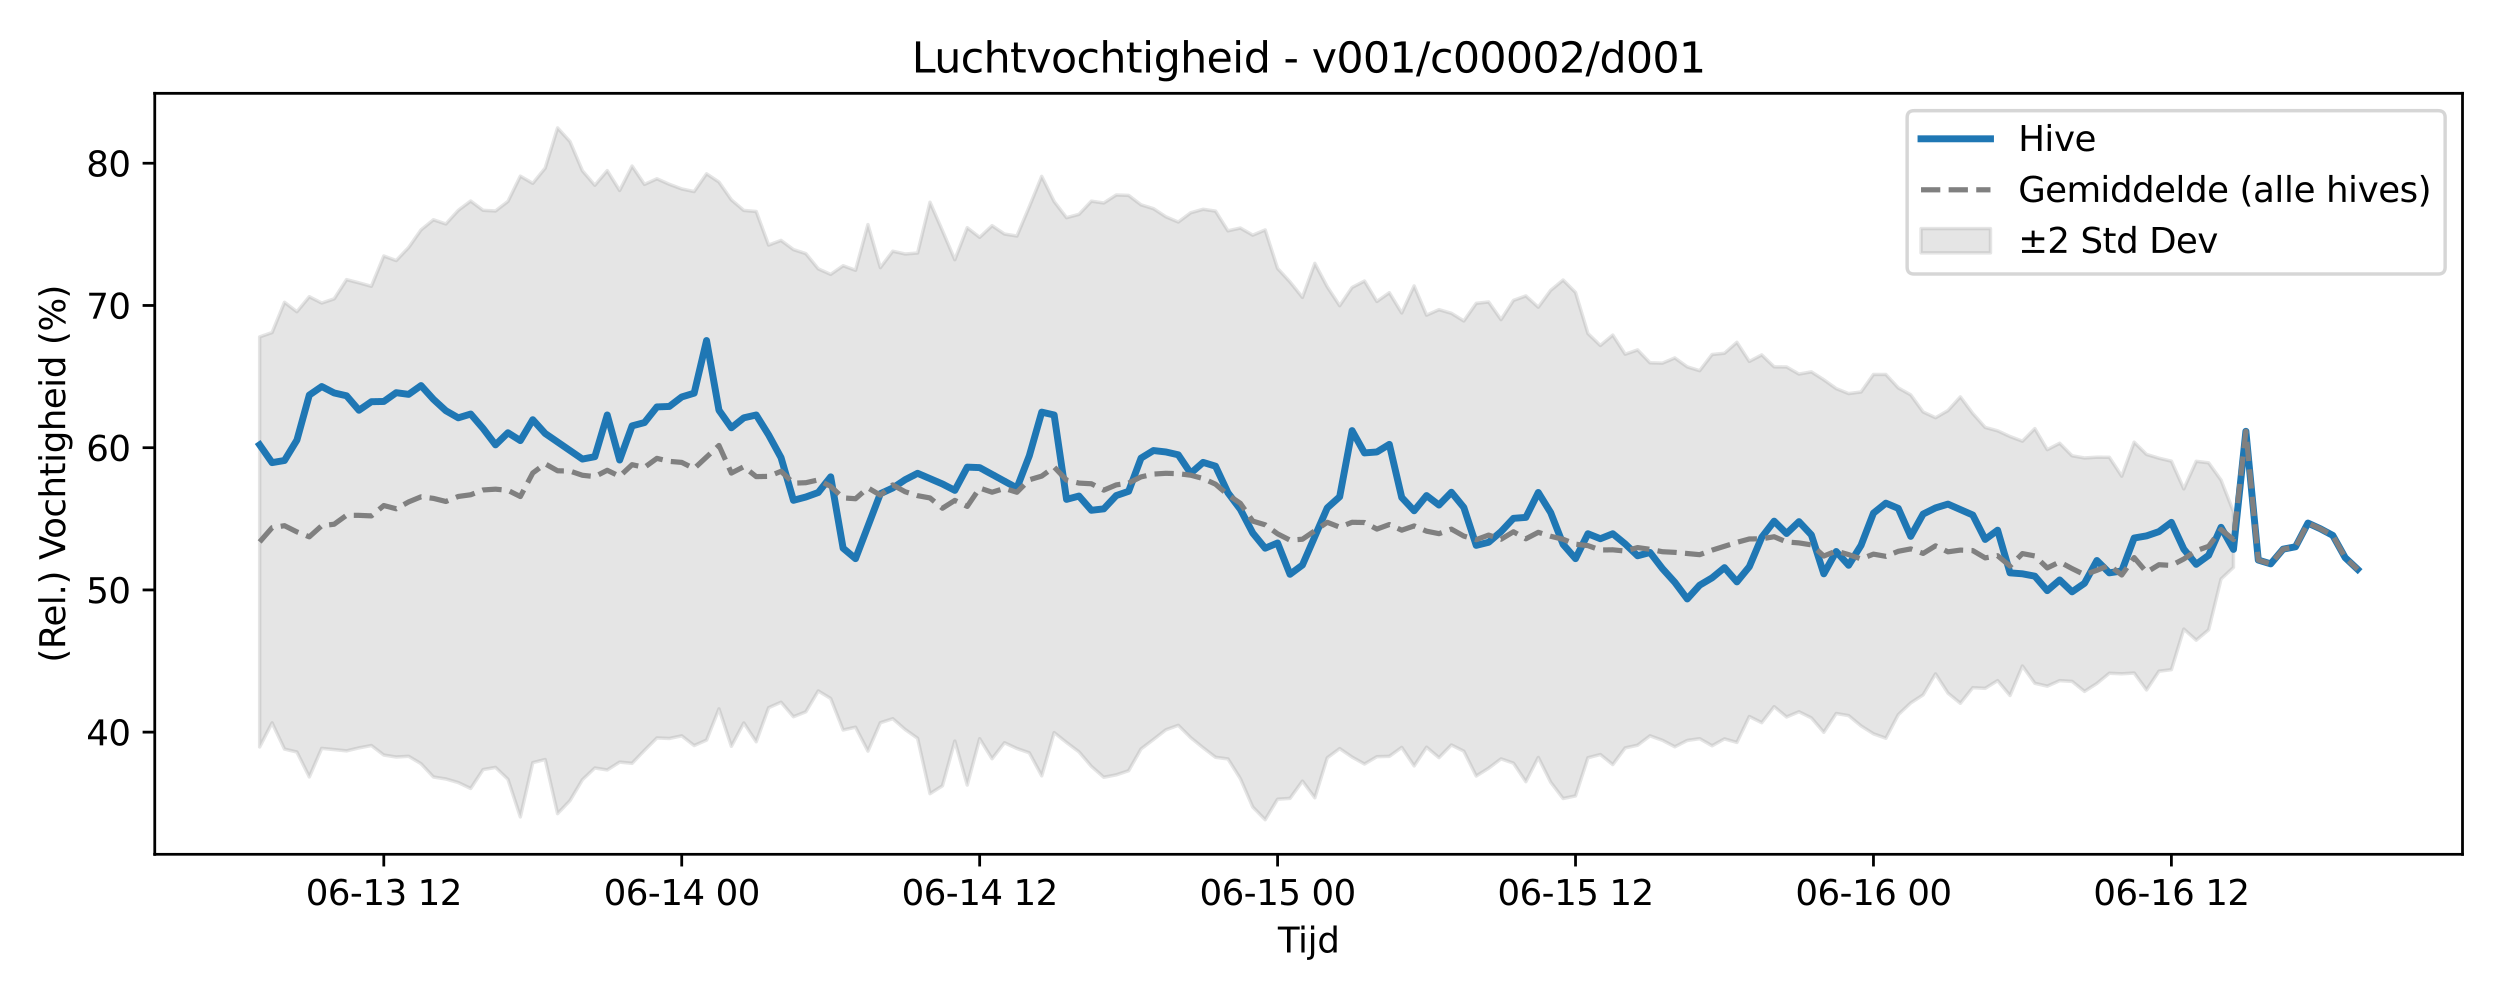 <?xml version="1.0" encoding="utf-8" standalone="no"?>
<!DOCTYPE svg PUBLIC "-//W3C//DTD SVG 1.1//EN"
  "http://www.w3.org/Graphics/SVG/1.1/DTD/svg11.dtd">
<svg xmlns:xlink="http://www.w3.org/1999/xlink" width="720pt" height="288pt" viewBox="0 0 720 288" xmlns="http://www.w3.org/2000/svg" version="1.1">
 <defs>
  <style type="text/css">*{stroke-linejoin: round; stroke-linecap: butt}</style>
 </defs>
 <g id="figure_1">
  <g id="patch_1">
   <path d="M 0 288 
L 720 288 
L 720 0 
L 0 0 
z
" style="fill: #ffffff"/>
  </g>
  <g id="axes_1">
   <g id="patch_2">
    <path d="M 44.57 246.04 
L 709.2 246.04 
L 709.2 26.88 
L 44.57 26.88 
z
" style="fill: #ffffff"/>
   </g>
   <g id="FillBetweenPolyCollection_1">
    <defs>
     <path id="md2fef550e0" d="M 74.78 -190.976 
L 74.78 -72.878 
L 78.356 -79.815 
L 81.931 -72.264 
L 85.506 -71.418 
L 89.081 -64.246 
L 92.656 -72.47 
L 96.232 -72.118 
L 99.807 -71.745 
L 103.382 -72.608 
L 106.957 -73.287 
L 110.532 -70.545 
L 114.108 -69.977 
L 117.683 -70.188 
L 121.258 -68.051 
L 124.833 -64.218 
L 128.408 -63.654 
L 131.984 -62.617 
L 135.559 -60.912 
L 139.134 -66.353 
L 142.709 -66.99 
L 146.284 -63.574 
L 149.86 -52.727 
L 153.435 -68.363 
L 157.01 -69.262 
L 160.585 -53.671 
L 164.16 -57.438 
L 167.736 -63.428 
L 171.311 -66.822 
L 174.886 -66.252 
L 178.461 -68.513 
L 182.037 -68.161 
L 185.612 -71.894 
L 189.187 -75.472 
L 192.762 -75.321 
L 196.337 -76.075 
L 199.913 -73.283 
L 203.488 -74.857 
L 207.063 -83.848 
L 210.638 -73.067 
L 214.213 -79.786 
L 217.789 -74.37 
L 221.364 -84.186 
L 224.939 -85.757 
L 228.514 -81.575 
L 232.089 -83.01 
L 235.665 -89.006 
L 239.24 -86.822 
L 242.815 -77.761 
L 246.39 -78.564 
L 249.965 -71.678 
L 253.541 -79.855 
L 257.116 -81.014 
L 260.691 -77.901 
L 264.266 -75.366 
L 267.841 -59.423 
L 271.417 -61.687 
L 274.992 -74.567 
L 278.567 -61.903 
L 282.142 -75.251 
L 285.717 -69.481 
L 289.293 -74.083 
L 292.868 -72.431 
L 296.443 -71.18 
L 300.018 -64.557 
L 303.593 -77.006 
L 307.169 -74.157 
L 310.744 -71.466 
L 314.319 -67.283 
L 317.894 -64.143 
L 321.469 -64.839 
L 325.045 -66.032 
L 328.62 -72.303 
L 332.195 -75.014 
L 335.77 -77.809 
L 339.345 -79.106 
L 342.921 -75.562 
L 346.496 -72.648 
L 350.071 -69.898 
L 353.646 -69.429 
L 357.221 -63.764 
L 360.797 -55.567 
L 364.372 -51.922 
L 367.947 -57.826 
L 371.522 -58.065 
L 375.097 -63.041 
L 378.673 -58.238 
L 382.248 -69.75 
L 385.823 -72.4 
L 389.398 -69.957 
L 392.973 -67.96 
L 396.549 -70.074 
L 400.124 -70.167 
L 403.699 -72.742 
L 407.274 -67.417 
L 410.849 -72.801 
L 414.425 -69.789 
L 418 -73.449 
L 421.575 -71.66 
L 425.15 -64.507 
L 428.725 -66.752 
L 432.301 -69.447 
L 435.876 -68.211 
L 439.451 -62.872 
L 443.026 -69.858 
L 446.601 -62.723 
L 450.177 -58.024 
L 453.752 -58.778 
L 457.327 -69.769 
L 460.902 -70.693 
L 464.477 -67.795 
L 468.053 -72.605 
L 471.628 -73.366 
L 475.203 -76.079 
L 478.778 -74.793 
L 482.353 -72.923 
L 485.929 -74.75 
L 489.504 -75.258 
L 493.079 -73.215 
L 496.654 -75.197 
L 500.229 -74.18 
L 503.805 -81.647 
L 507.38 -79.863 
L 510.955 -84.478 
L 514.53 -81.514 
L 518.105 -83.012 
L 521.681 -81.239 
L 525.256 -77.098 
L 528.831 -82.513 
L 532.406 -81.899 
L 535.981 -78.932 
L 539.557 -76.665 
L 543.132 -75.389 
L 546.707 -82.176 
L 550.282 -85.546 
L 553.857 -87.871 
L 557.433 -93.913 
L 561.008 -88.384 
L 564.583 -85.448 
L 568.158 -89.944 
L 571.733 -89.758 
L 575.309 -91.976 
L 578.884 -87.689 
L 582.459 -96.195 
L 586.034 -91.209 
L 589.61 -90.38 
L 593.185 -91.97 
L 596.76 -91.757 
L 600.335 -88.877 
L 603.91 -91.164 
L 607.486 -94.1 
L 611.061 -93.944 
L 614.636 -94.165 
L 618.211 -89.293 
L 621.786 -94.69 
L 625.362 -95.136 
L 628.937 -106.821 
L 632.512 -103.631 
L 636.087 -106.619 
L 639.662 -121.245 
L 643.238 -124.596 
L 643.238 -140.623 
L 643.238 -140.623 
L 639.662 -149.731 
L 636.087 -154.709 
L 632.512 -155.148 
L 628.937 -147.201 
L 625.362 -155.187 
L 621.786 -156.042 
L 618.211 -157.124 
L 614.636 -160.654 
L 611.061 -150.863 
L 607.486 -156.304 
L 603.91 -156.327 
L 600.335 -156.111 
L 596.76 -156.735 
L 593.185 -160.346 
L 589.61 -158.5 
L 586.034 -164.566 
L 582.459 -160.945 
L 578.884 -162.283 
L 575.309 -163.936 
L 571.733 -164.902 
L 568.158 -168.926 
L 564.583 -173.695 
L 561.008 -169.758 
L 557.433 -167.688 
L 553.857 -169.36 
L 550.282 -174.28 
L 546.707 -176.284 
L 543.132 -180.159 
L 539.557 -180.157 
L 535.981 -175.113 
L 532.406 -174.65 
L 528.831 -176.083 
L 525.256 -178.632 
L 521.681 -180.908 
L 518.105 -180.272 
L 514.53 -182.317 
L 510.955 -182.357 
L 507.38 -185.789 
L 503.805 -183.914 
L 500.229 -189.423 
L 496.654 -186.267 
L 493.079 -185.905 
L 489.504 -181.245 
L 485.929 -182.345 
L 482.353 -184.922 
L 478.778 -183.417 
L 475.203 -183.519 
L 471.628 -187.233 
L 468.053 -185.992 
L 464.477 -191.507 
L 460.902 -188.496 
L 457.327 -191.946 
L 453.752 -203.778 
L 450.177 -207.354 
L 446.601 -204.385 
L 443.026 -199.525 
L 439.451 -202.779 
L 435.876 -201.491 
L 432.301 -195.954 
L 428.725 -201.038 
L 425.15 -200.643 
L 421.575 -195.562 
L 418 -197.778 
L 414.425 -198.821 
L 410.849 -197.242 
L 407.274 -205.653 
L 403.699 -197.87 
L 400.124 -203.699 
L 396.549 -201.175 
L 392.973 -207.067 
L 389.398 -205.207 
L 385.823 -199.964 
L 382.248 -205.413 
L 378.673 -212.156 
L 375.097 -202.36 
L 371.522 -206.812 
L 367.947 -210.693 
L 364.372 -221.785 
L 360.797 -220.28 
L 357.221 -222.322 
L 353.646 -221.528 
L 350.071 -227.203 
L 346.496 -227.73 
L 342.921 -226.727 
L 339.345 -224.049 
L 335.77 -225.573 
L 332.195 -227.913 
L 328.62 -229.008 
L 325.045 -231.729 
L 321.469 -231.853 
L 317.894 -229.544 
L 314.319 -230.068 
L 310.744 -226.272 
L 307.169 -225.311 
L 303.593 -229.971 
L 300.018 -237.213 
L 296.443 -228.47 
L 292.868 -220.027 
L 289.293 -220.606 
L 285.717 -223.005 
L 282.142 -219.643 
L 278.567 -222.417 
L 274.992 -213.204 
L 271.417 -221.569 
L 267.841 -229.759 
L 264.266 -215.135 
L 260.691 -214.854 
L 257.116 -215.655 
L 253.541 -210.92 
L 249.965 -223.32 
L 246.39 -210.163 
L 242.815 -211.467 
L 239.24 -208.981 
L 235.665 -210.575 
L 232.089 -214.956 
L 228.514 -216.118 
L 224.939 -218.763 
L 221.364 -217.421 
L 217.789 -227.101 
L 214.213 -227.396 
L 210.638 -230.451 
L 207.063 -235.564 
L 203.488 -237.946 
L 199.913 -232.83 
L 196.337 -233.588 
L 192.762 -234.934 
L 189.187 -236.512 
L 185.612 -234.901 
L 182.037 -240.182 
L 178.461 -233.139 
L 174.886 -238.86 
L 171.311 -234.648 
L 167.736 -238.816 
L 164.16 -247.227 
L 160.585 -251.158 
L 157.01 -239.581 
L 153.435 -235.201 
L 149.86 -237.274 
L 146.284 -229.997 
L 142.709 -227.244 
L 139.134 -227.432 
L 135.559 -230.103 
L 131.984 -227.423 
L 128.408 -223.499 
L 124.833 -224.711 
L 121.258 -221.794 
L 117.683 -216.712 
L 114.108 -212.963 
L 110.532 -214.268 
L 106.957 -205.556 
L 103.382 -206.547 
L 99.807 -207.469 
L 96.232 -201.927 
L 92.656 -200.737 
L 89.081 -202.543 
L 85.506 -198.219 
L 81.931 -200.942 
L 78.356 -192.221 
L 74.78 -190.976 
z
" style="stroke: #808080; stroke-opacity: 0.2"/>
    </defs>
    <g clip-path="url(#p723ab8f3b8)">
     <use xlink:href="#md2fef550e0" x="0" y="288" style="fill: #808080; fill-opacity: 0.2; stroke: #808080; stroke-opacity: 0.2"/>
    </g>
   </g>
   <g id="matplotlib.axis_1">
    <g id="xtick_1">
     <g id="line2d_1">
      <defs>
       <path id="m1be7af4919" d="M 0 0 
L 0 3.5 
" style="stroke: #000000; stroke-width: 0.8"/>
      </defs>
      <g>
       <use xlink:href="#m1be7af4919" x="110.532" y="246.04" style="stroke: #000000; stroke-width: 0.8"/>
      </g>
     </g>
     <g id="text_1">
      <!-- 06-13 12 -->
      <g transform="translate(88.052 260.638) scale(0.1 -0.1)">
       <defs>
        <path id="DejaVuSans-30" d="M 2034 4250 
Q 1547 4250 1301 3770 
Q 1056 3291 1056 2328 
Q 1056 1369 1301 889 
Q 1547 409 2034 409 
Q 2525 409 2770 889 
Q 3016 1369 3016 2328 
Q 3016 3291 2770 3770 
Q 2525 4250 2034 4250 
z
M 2034 4750 
Q 2819 4750 3233 4129 
Q 3647 3509 3647 2328 
Q 3647 1150 3233 529 
Q 2819 -91 2034 -91 
Q 1250 -91 836 529 
Q 422 1150 422 2328 
Q 422 3509 836 4129 
Q 1250 4750 2034 4750 
z
" transform="scale(0.016)"/>
        <path id="DejaVuSans-36" d="M 2113 2584 
Q 1688 2584 1439 2293 
Q 1191 2003 1191 1497 
Q 1191 994 1439 701 
Q 1688 409 2113 409 
Q 2538 409 2786 701 
Q 3034 994 3034 1497 
Q 3034 2003 2786 2293 
Q 2538 2584 2113 2584 
z
M 3366 4563 
L 3366 3988 
Q 3128 4100 2886 4159 
Q 2644 4219 2406 4219 
Q 1781 4219 1451 3797 
Q 1122 3375 1075 2522 
Q 1259 2794 1537 2939 
Q 1816 3084 2150 3084 
Q 2853 3084 3261 2657 
Q 3669 2231 3669 1497 
Q 3669 778 3244 343 
Q 2819 -91 2113 -91 
Q 1303 -91 875 529 
Q 447 1150 447 2328 
Q 447 3434 972 4092 
Q 1497 4750 2381 4750 
Q 2619 4750 2861 4703 
Q 3103 4656 3366 4563 
z
" transform="scale(0.016)"/>
        <path id="DejaVuSans-2d" d="M 313 2009 
L 1997 2009 
L 1997 1497 
L 313 1497 
L 313 2009 
z
" transform="scale(0.016)"/>
        <path id="DejaVuSans-31" d="M 794 531 
L 1825 531 
L 1825 4091 
L 703 3866 
L 703 4441 
L 1819 4666 
L 2450 4666 
L 2450 531 
L 3481 531 
L 3481 0 
L 794 0 
L 794 531 
z
" transform="scale(0.016)"/>
        <path id="DejaVuSans-33" d="M 2597 2516 
Q 3050 2419 3304 2112 
Q 3559 1806 3559 1356 
Q 3559 666 3084 287 
Q 2609 -91 1734 -91 
Q 1441 -91 1130 -33 
Q 819 25 488 141 
L 488 750 
Q 750 597 1062 519 
Q 1375 441 1716 441 
Q 2309 441 2620 675 
Q 2931 909 2931 1356 
Q 2931 1769 2642 2001 
Q 2353 2234 1838 2234 
L 1294 2234 
L 1294 2753 
L 1863 2753 
Q 2328 2753 2575 2939 
Q 2822 3125 2822 3475 
Q 2822 3834 2567 4026 
Q 2313 4219 1838 4219 
Q 1578 4219 1281 4162 
Q 984 4106 628 3988 
L 628 4550 
Q 988 4650 1302 4700 
Q 1616 4750 1894 4750 
Q 2613 4750 3031 4423 
Q 3450 4097 3450 3541 
Q 3450 3153 3228 2886 
Q 3006 2619 2597 2516 
z
" transform="scale(0.016)"/>
        <path id="DejaVuSans-20" transform="scale(0.016)"/>
        <path id="DejaVuSans-32" d="M 1228 531 
L 3431 531 
L 3431 0 
L 469 0 
L 469 531 
Q 828 903 1448 1529 
Q 2069 2156 2228 2338 
Q 2531 2678 2651 2914 
Q 2772 3150 2772 3378 
Q 2772 3750 2511 3984 
Q 2250 4219 1831 4219 
Q 1534 4219 1204 4116 
Q 875 4013 500 3803 
L 500 4441 
Q 881 4594 1212 4672 
Q 1544 4750 1819 4750 
Q 2544 4750 2975 4387 
Q 3406 4025 3406 3419 
Q 3406 3131 3298 2873 
Q 3191 2616 2906 2266 
Q 2828 2175 2409 1742 
Q 1991 1309 1228 531 
z
" transform="scale(0.016)"/>
       </defs>
       <use xlink:href="#DejaVuSans-30"/>
       <use xlink:href="#DejaVuSans-36" transform="translate(63.623 0)"/>
       <use xlink:href="#DejaVuSans-2d" transform="translate(127.246 0)"/>
       <use xlink:href="#DejaVuSans-31" transform="translate(163.33 0)"/>
       <use xlink:href="#DejaVuSans-33" transform="translate(226.953 0)"/>
       <use xlink:href="#DejaVuSans-20" transform="translate(290.576 0)"/>
       <use xlink:href="#DejaVuSans-31" transform="translate(322.363 0)"/>
       <use xlink:href="#DejaVuSans-32" transform="translate(385.986 0)"/>
      </g>
     </g>
    </g>
    <g id="xtick_2">
     <g id="line2d_2">
      <g>
       <use xlink:href="#m1be7af4919" x="196.337" y="246.04" style="stroke: #000000; stroke-width: 0.8"/>
      </g>
     </g>
     <g id="text_2">
      <!-- 06-14 00 -->
      <g transform="translate(173.857 260.638) scale(0.1 -0.1)">
       <defs>
        <path id="DejaVuSans-34" d="M 2419 4116 
L 825 1625 
L 2419 1625 
L 2419 4116 
z
M 2253 4666 
L 3047 4666 
L 3047 1625 
L 3713 1625 
L 3713 1100 
L 3047 1100 
L 3047 0 
L 2419 0 
L 2419 1100 
L 313 1100 
L 313 1709 
L 2253 4666 
z
" transform="scale(0.016)"/>
       </defs>
       <use xlink:href="#DejaVuSans-30"/>
       <use xlink:href="#DejaVuSans-36" transform="translate(63.623 0)"/>
       <use xlink:href="#DejaVuSans-2d" transform="translate(127.246 0)"/>
       <use xlink:href="#DejaVuSans-31" transform="translate(163.33 0)"/>
       <use xlink:href="#DejaVuSans-34" transform="translate(226.953 0)"/>
       <use xlink:href="#DejaVuSans-20" transform="translate(290.576 0)"/>
       <use xlink:href="#DejaVuSans-30" transform="translate(322.363 0)"/>
       <use xlink:href="#DejaVuSans-30" transform="translate(385.986 0)"/>
      </g>
     </g>
    </g>
    <g id="xtick_3">
     <g id="line2d_3">
      <g>
       <use xlink:href="#m1be7af4919" x="282.142" y="246.04" style="stroke: #000000; stroke-width: 0.8"/>
      </g>
     </g>
     <g id="text_3">
      <!-- 06-14 12 -->
      <g transform="translate(259.662 260.638) scale(0.1 -0.1)">
       <use xlink:href="#DejaVuSans-30"/>
       <use xlink:href="#DejaVuSans-36" transform="translate(63.623 0)"/>
       <use xlink:href="#DejaVuSans-2d" transform="translate(127.246 0)"/>
       <use xlink:href="#DejaVuSans-31" transform="translate(163.33 0)"/>
       <use xlink:href="#DejaVuSans-34" transform="translate(226.953 0)"/>
       <use xlink:href="#DejaVuSans-20" transform="translate(290.576 0)"/>
       <use xlink:href="#DejaVuSans-31" transform="translate(322.363 0)"/>
       <use xlink:href="#DejaVuSans-32" transform="translate(385.986 0)"/>
      </g>
     </g>
    </g>
    <g id="xtick_4">
     <g id="line2d_4">
      <g>
       <use xlink:href="#m1be7af4919" x="367.947" y="246.04" style="stroke: #000000; stroke-width: 0.8"/>
      </g>
     </g>
     <g id="text_4">
      <!-- 06-15 00 -->
      <g transform="translate(345.467 260.638) scale(0.1 -0.1)">
       <defs>
        <path id="DejaVuSans-35" d="M 691 4666 
L 3169 4666 
L 3169 4134 
L 1269 4134 
L 1269 2991 
Q 1406 3038 1543 3061 
Q 1681 3084 1819 3084 
Q 2600 3084 3056 2656 
Q 3513 2228 3513 1497 
Q 3513 744 3044 326 
Q 2575 -91 1722 -91 
Q 1428 -91 1123 -41 
Q 819 9 494 109 
L 494 744 
Q 775 591 1075 516 
Q 1375 441 1709 441 
Q 2250 441 2565 725 
Q 2881 1009 2881 1497 
Q 2881 1984 2565 2268 
Q 2250 2553 1709 2553 
Q 1456 2553 1204 2497 
Q 953 2441 691 2322 
L 691 4666 
z
" transform="scale(0.016)"/>
       </defs>
       <use xlink:href="#DejaVuSans-30"/>
       <use xlink:href="#DejaVuSans-36" transform="translate(63.623 0)"/>
       <use xlink:href="#DejaVuSans-2d" transform="translate(127.246 0)"/>
       <use xlink:href="#DejaVuSans-31" transform="translate(163.33 0)"/>
       <use xlink:href="#DejaVuSans-35" transform="translate(226.953 0)"/>
       <use xlink:href="#DejaVuSans-20" transform="translate(290.576 0)"/>
       <use xlink:href="#DejaVuSans-30" transform="translate(322.363 0)"/>
       <use xlink:href="#DejaVuSans-30" transform="translate(385.986 0)"/>
      </g>
     </g>
    </g>
    <g id="xtick_5">
     <g id="line2d_5">
      <g>
       <use xlink:href="#m1be7af4919" x="453.752" y="246.04" style="stroke: #000000; stroke-width: 0.8"/>
      </g>
     </g>
     <g id="text_5">
      <!-- 06-15 12 -->
      <g transform="translate(431.271 260.638) scale(0.1 -0.1)">
       <use xlink:href="#DejaVuSans-30"/>
       <use xlink:href="#DejaVuSans-36" transform="translate(63.623 0)"/>
       <use xlink:href="#DejaVuSans-2d" transform="translate(127.246 0)"/>
       <use xlink:href="#DejaVuSans-31" transform="translate(163.33 0)"/>
       <use xlink:href="#DejaVuSans-35" transform="translate(226.953 0)"/>
       <use xlink:href="#DejaVuSans-20" transform="translate(290.576 0)"/>
       <use xlink:href="#DejaVuSans-31" transform="translate(322.363 0)"/>
       <use xlink:href="#DejaVuSans-32" transform="translate(385.986 0)"/>
      </g>
     </g>
    </g>
    <g id="xtick_6">
     <g id="line2d_6">
      <g>
       <use xlink:href="#m1be7af4919" x="539.557" y="246.04" style="stroke: #000000; stroke-width: 0.8"/>
      </g>
     </g>
     <g id="text_6">
      <!-- 06-16 00 -->
      <g transform="translate(517.076 260.638) scale(0.1 -0.1)">
       <use xlink:href="#DejaVuSans-30"/>
       <use xlink:href="#DejaVuSans-36" transform="translate(63.623 0)"/>
       <use xlink:href="#DejaVuSans-2d" transform="translate(127.246 0)"/>
       <use xlink:href="#DejaVuSans-31" transform="translate(163.33 0)"/>
       <use xlink:href="#DejaVuSans-36" transform="translate(226.953 0)"/>
       <use xlink:href="#DejaVuSans-20" transform="translate(290.576 0)"/>
       <use xlink:href="#DejaVuSans-30" transform="translate(322.363 0)"/>
       <use xlink:href="#DejaVuSans-30" transform="translate(385.986 0)"/>
      </g>
     </g>
    </g>
    <g id="xtick_7">
     <g id="line2d_7">
      <g>
       <use xlink:href="#m1be7af4919" x="625.362" y="246.04" style="stroke: #000000; stroke-width: 0.8"/>
      </g>
     </g>
     <g id="text_7">
      <!-- 06-16 12 -->
      <g transform="translate(602.881 260.638) scale(0.1 -0.1)">
       <use xlink:href="#DejaVuSans-30"/>
       <use xlink:href="#DejaVuSans-36" transform="translate(63.623 0)"/>
       <use xlink:href="#DejaVuSans-2d" transform="translate(127.246 0)"/>
       <use xlink:href="#DejaVuSans-31" transform="translate(163.33 0)"/>
       <use xlink:href="#DejaVuSans-36" transform="translate(226.953 0)"/>
       <use xlink:href="#DejaVuSans-20" transform="translate(290.576 0)"/>
       <use xlink:href="#DejaVuSans-31" transform="translate(322.363 0)"/>
       <use xlink:href="#DejaVuSans-32" transform="translate(385.986 0)"/>
      </g>
     </g>
    </g>
    <g id="text_8">
     <!-- Tijd -->
     <g transform="translate(368.035 274.317) scale(0.1 -0.1)">
      <defs>
       <path id="DejaVuSans-54" d="M -19 4666 
L 3928 4666 
L 3928 4134 
L 2272 4134 
L 2272 0 
L 1638 0 
L 1638 4134 
L -19 4134 
L -19 4666 
z
" transform="scale(0.016)"/>
       <path id="DejaVuSans-69" d="M 603 3500 
L 1178 3500 
L 1178 0 
L 603 0 
L 603 3500 
z
M 603 4863 
L 1178 4863 
L 1178 4134 
L 603 4134 
L 603 4863 
z
" transform="scale(0.016)"/>
       <path id="DejaVuSans-6a" d="M 603 3500 
L 1178 3500 
L 1178 -63 
Q 1178 -731 923 -1031 
Q 669 -1331 103 -1331 
L -116 -1331 
L -116 -844 
L 38 -844 
Q 366 -844 484 -692 
Q 603 -541 603 -63 
L 603 3500 
z
M 603 4863 
L 1178 4863 
L 1178 4134 
L 603 4134 
L 603 4863 
z
" transform="scale(0.016)"/>
       <path id="DejaVuSans-64" d="M 2906 2969 
L 2906 4863 
L 3481 4863 
L 3481 0 
L 2906 0 
L 2906 525 
Q 2725 213 2448 61 
Q 2172 -91 1784 -91 
Q 1150 -91 751 415 
Q 353 922 353 1747 
Q 353 2572 751 3078 
Q 1150 3584 1784 3584 
Q 2172 3584 2448 3432 
Q 2725 3281 2906 2969 
z
M 947 1747 
Q 947 1113 1208 752 
Q 1469 391 1925 391 
Q 2381 391 2643 752 
Q 2906 1113 2906 1747 
Q 2906 2381 2643 2742 
Q 2381 3103 1925 3103 
Q 1469 3103 1208 2742 
Q 947 2381 947 1747 
z
" transform="scale(0.016)"/>
      </defs>
      <use xlink:href="#DejaVuSans-54"/>
      <use xlink:href="#DejaVuSans-69" transform="translate(57.959 0)"/>
      <use xlink:href="#DejaVuSans-6a" transform="translate(85.742 0)"/>
      <use xlink:href="#DejaVuSans-64" transform="translate(113.525 0)"/>
     </g>
    </g>
   </g>
   <g id="matplotlib.axis_2">
    <g id="ytick_1">
     <g id="line2d_8">
      <defs>
       <path id="m943b4c02f9" d="M 0 0 
L -3.5 0 
" style="stroke: #000000; stroke-width: 0.8"/>
      </defs>
      <g>
       <use xlink:href="#m943b4c02f9" x="44.57" y="210.86" style="stroke: #000000; stroke-width: 0.8"/>
      </g>
     </g>
     <g id="text_9">
      <!-- 40 -->
      <g transform="translate(24.845 214.659) scale(0.1 -0.1)">
       <use xlink:href="#DejaVuSans-34"/>
       <use xlink:href="#DejaVuSans-30" transform="translate(63.623 0)"/>
      </g>
     </g>
    </g>
    <g id="ytick_2">
     <g id="line2d_9">
      <g>
       <use xlink:href="#m943b4c02f9" x="44.57" y="169.898" style="stroke: #000000; stroke-width: 0.8"/>
      </g>
     </g>
     <g id="text_10">
      <!-- 50 -->
      <g transform="translate(24.845 173.697) scale(0.1 -0.1)">
       <use xlink:href="#DejaVuSans-35"/>
       <use xlink:href="#DejaVuSans-30" transform="translate(63.623 0)"/>
      </g>
     </g>
    </g>
    <g id="ytick_3">
     <g id="line2d_10">
      <g>
       <use xlink:href="#m943b4c02f9" x="44.57" y="128.936" style="stroke: #000000; stroke-width: 0.8"/>
      </g>
     </g>
     <g id="text_11">
      <!-- 60 -->
      <g transform="translate(24.845 132.735) scale(0.1 -0.1)">
       <use xlink:href="#DejaVuSans-36"/>
       <use xlink:href="#DejaVuSans-30" transform="translate(63.623 0)"/>
      </g>
     </g>
    </g>
    <g id="ytick_4">
     <g id="line2d_11">
      <g>
       <use xlink:href="#m943b4c02f9" x="44.57" y="87.974" style="stroke: #000000; stroke-width: 0.8"/>
      </g>
     </g>
     <g id="text_12">
      <!-- 70 -->
      <g transform="translate(24.845 91.773) scale(0.1 -0.1)">
       <defs>
        <path id="DejaVuSans-37" d="M 525 4666 
L 3525 4666 
L 3525 4397 
L 1831 0 
L 1172 0 
L 2766 4134 
L 525 4134 
L 525 4666 
z
" transform="scale(0.016)"/>
       </defs>
       <use xlink:href="#DejaVuSans-37"/>
       <use xlink:href="#DejaVuSans-30" transform="translate(63.623 0)"/>
      </g>
     </g>
    </g>
    <g id="ytick_5">
     <g id="line2d_12">
      <g>
       <use xlink:href="#m943b4c02f9" x="44.57" y="47.012" style="stroke: #000000; stroke-width: 0.8"/>
      </g>
     </g>
     <g id="text_13">
      <!-- 80 -->
      <g transform="translate(24.845 50.811) scale(0.1 -0.1)">
       <defs>
        <path id="DejaVuSans-38" d="M 2034 2216 
Q 1584 2216 1326 1975 
Q 1069 1734 1069 1313 
Q 1069 891 1326 650 
Q 1584 409 2034 409 
Q 2484 409 2743 651 
Q 3003 894 3003 1313 
Q 3003 1734 2745 1975 
Q 2488 2216 2034 2216 
z
M 1403 2484 
Q 997 2584 770 2862 
Q 544 3141 544 3541 
Q 544 4100 942 4425 
Q 1341 4750 2034 4750 
Q 2731 4750 3128 4425 
Q 3525 4100 3525 3541 
Q 3525 3141 3298 2862 
Q 3072 2584 2669 2484 
Q 3125 2378 3379 2068 
Q 3634 1759 3634 1313 
Q 3634 634 3220 271 
Q 2806 -91 2034 -91 
Q 1263 -91 848 271 
Q 434 634 434 1313 
Q 434 1759 690 2068 
Q 947 2378 1403 2484 
z
M 1172 3481 
Q 1172 3119 1398 2916 
Q 1625 2713 2034 2713 
Q 2441 2713 2670 2916 
Q 2900 3119 2900 3481 
Q 2900 3844 2670 4047 
Q 2441 4250 2034 4250 
Q 1625 4250 1398 4047 
Q 1172 3844 1172 3481 
z
" transform="scale(0.016)"/>
       </defs>
       <use xlink:href="#DejaVuSans-38"/>
       <use xlink:href="#DejaVuSans-30" transform="translate(63.623 0)"/>
      </g>
     </g>
    </g>
    <g id="text_14">
     <!-- (Rel.) Vochtigheid (%) -->
     <g transform="translate(18.765 190.838) rotate(-90) scale(0.1 -0.1)">
      <defs>
       <path id="DejaVuSans-28" d="M 1984 4856 
Q 1566 4138 1362 3434 
Q 1159 2731 1159 2009 
Q 1159 1288 1364 580 
Q 1569 -128 1984 -844 
L 1484 -844 
Q 1016 -109 783 600 
Q 550 1309 550 2009 
Q 550 2706 781 3412 
Q 1013 4119 1484 4856 
L 1984 4856 
z
" transform="scale(0.016)"/>
       <path id="DejaVuSans-52" d="M 2841 2188 
Q 3044 2119 3236 1894 
Q 3428 1669 3622 1275 
L 4263 0 
L 3584 0 
L 2988 1197 
Q 2756 1666 2539 1819 
Q 2322 1972 1947 1972 
L 1259 1972 
L 1259 0 
L 628 0 
L 628 4666 
L 2053 4666 
Q 2853 4666 3247 4331 
Q 3641 3997 3641 3322 
Q 3641 2881 3436 2590 
Q 3231 2300 2841 2188 
z
M 1259 4147 
L 1259 2491 
L 2053 2491 
Q 2509 2491 2742 2702 
Q 2975 2913 2975 3322 
Q 2975 3731 2742 3939 
Q 2509 4147 2053 4147 
L 1259 4147 
z
" transform="scale(0.016)"/>
       <path id="DejaVuSans-65" d="M 3597 1894 
L 3597 1613 
L 953 1613 
Q 991 1019 1311 708 
Q 1631 397 2203 397 
Q 2534 397 2845 478 
Q 3156 559 3463 722 
L 3463 178 
Q 3153 47 2828 -22 
Q 2503 -91 2169 -91 
Q 1331 -91 842 396 
Q 353 884 353 1716 
Q 353 2575 817 3079 
Q 1281 3584 2069 3584 
Q 2775 3584 3186 3129 
Q 3597 2675 3597 1894 
z
M 3022 2063 
Q 3016 2534 2758 2815 
Q 2500 3097 2075 3097 
Q 1594 3097 1305 2825 
Q 1016 2553 972 2059 
L 3022 2063 
z
" transform="scale(0.016)"/>
       <path id="DejaVuSans-6c" d="M 603 4863 
L 1178 4863 
L 1178 0 
L 603 0 
L 603 4863 
z
" transform="scale(0.016)"/>
       <path id="DejaVuSans-2e" d="M 684 794 
L 1344 794 
L 1344 0 
L 684 0 
L 684 794 
z
" transform="scale(0.016)"/>
       <path id="DejaVuSans-29" d="M 513 4856 
L 1013 4856 
Q 1481 4119 1714 3412 
Q 1947 2706 1947 2009 
Q 1947 1309 1714 600 
Q 1481 -109 1013 -844 
L 513 -844 
Q 928 -128 1133 580 
Q 1338 1288 1338 2009 
Q 1338 2731 1133 3434 
Q 928 4138 513 4856 
z
" transform="scale(0.016)"/>
       <path id="DejaVuSans-56" d="M 1831 0 
L 50 4666 
L 709 4666 
L 2188 738 
L 3669 4666 
L 4325 4666 
L 2547 0 
L 1831 0 
z
" transform="scale(0.016)"/>
       <path id="DejaVuSans-6f" d="M 1959 3097 
Q 1497 3097 1228 2736 
Q 959 2375 959 1747 
Q 959 1119 1226 758 
Q 1494 397 1959 397 
Q 2419 397 2687 759 
Q 2956 1122 2956 1747 
Q 2956 2369 2687 2733 
Q 2419 3097 1959 3097 
z
M 1959 3584 
Q 2709 3584 3137 3096 
Q 3566 2609 3566 1747 
Q 3566 888 3137 398 
Q 2709 -91 1959 -91 
Q 1206 -91 779 398 
Q 353 888 353 1747 
Q 353 2609 779 3096 
Q 1206 3584 1959 3584 
z
" transform="scale(0.016)"/>
       <path id="DejaVuSans-63" d="M 3122 3366 
L 3122 2828 
Q 2878 2963 2633 3030 
Q 2388 3097 2138 3097 
Q 1578 3097 1268 2742 
Q 959 2388 959 1747 
Q 959 1106 1268 751 
Q 1578 397 2138 397 
Q 2388 397 2633 464 
Q 2878 531 3122 666 
L 3122 134 
Q 2881 22 2623 -34 
Q 2366 -91 2075 -91 
Q 1284 -91 818 406 
Q 353 903 353 1747 
Q 353 2603 823 3093 
Q 1294 3584 2113 3584 
Q 2378 3584 2631 3529 
Q 2884 3475 3122 3366 
z
" transform="scale(0.016)"/>
       <path id="DejaVuSans-68" d="M 3513 2113 
L 3513 0 
L 2938 0 
L 2938 2094 
Q 2938 2591 2744 2837 
Q 2550 3084 2163 3084 
Q 1697 3084 1428 2787 
Q 1159 2491 1159 1978 
L 1159 0 
L 581 0 
L 581 4863 
L 1159 4863 
L 1159 2956 
Q 1366 3272 1645 3428 
Q 1925 3584 2291 3584 
Q 2894 3584 3203 3211 
Q 3513 2838 3513 2113 
z
" transform="scale(0.016)"/>
       <path id="DejaVuSans-74" d="M 1172 4494 
L 1172 3500 
L 2356 3500 
L 2356 3053 
L 1172 3053 
L 1172 1153 
Q 1172 725 1289 603 
Q 1406 481 1766 481 
L 2356 481 
L 2356 0 
L 1766 0 
Q 1100 0 847 248 
Q 594 497 594 1153 
L 594 3053 
L 172 3053 
L 172 3500 
L 594 3500 
L 594 4494 
L 1172 4494 
z
" transform="scale(0.016)"/>
       <path id="DejaVuSans-67" d="M 2906 1791 
Q 2906 2416 2648 2759 
Q 2391 3103 1925 3103 
Q 1463 3103 1205 2759 
Q 947 2416 947 1791 
Q 947 1169 1205 825 
Q 1463 481 1925 481 
Q 2391 481 2648 825 
Q 2906 1169 2906 1791 
z
M 3481 434 
Q 3481 -459 3084 -895 
Q 2688 -1331 1869 -1331 
Q 1566 -1331 1297 -1286 
Q 1028 -1241 775 -1147 
L 775 -588 
Q 1028 -725 1275 -790 
Q 1522 -856 1778 -856 
Q 2344 -856 2625 -561 
Q 2906 -266 2906 331 
L 2906 616 
Q 2728 306 2450 153 
Q 2172 0 1784 0 
Q 1141 0 747 490 
Q 353 981 353 1791 
Q 353 2603 747 3093 
Q 1141 3584 1784 3584 
Q 2172 3584 2450 3431 
Q 2728 3278 2906 2969 
L 2906 3500 
L 3481 3500 
L 3481 434 
z
" transform="scale(0.016)"/>
       <path id="DejaVuSans-25" d="M 4653 2053 
Q 4381 2053 4226 1822 
Q 4072 1591 4072 1178 
Q 4072 772 4226 539 
Q 4381 306 4653 306 
Q 4919 306 5073 539 
Q 5228 772 5228 1178 
Q 5228 1588 5073 1820 
Q 4919 2053 4653 2053 
z
M 4653 2450 
Q 5147 2450 5437 2106 
Q 5728 1763 5728 1178 
Q 5728 594 5436 251 
Q 5144 -91 4653 -91 
Q 4153 -91 3862 251 
Q 3572 594 3572 1178 
Q 3572 1766 3864 2108 
Q 4156 2450 4653 2450 
z
M 1428 4353 
Q 1159 4353 1004 4120 
Q 850 3888 850 3481 
Q 850 3069 1003 2837 
Q 1156 2606 1428 2606 
Q 1700 2606 1854 2837 
Q 2009 3069 2009 3481 
Q 2009 3884 1853 4118 
Q 1697 4353 1428 4353 
z
M 4250 4750 
L 4750 4750 
L 1831 -91 
L 1331 -91 
L 4250 4750 
z
M 1428 4750 
Q 1922 4750 2215 4408 
Q 2509 4066 2509 3481 
Q 2509 2891 2217 2550 
Q 1925 2209 1428 2209 
Q 931 2209 642 2551 
Q 353 2894 353 3481 
Q 353 4063 643 4406 
Q 934 4750 1428 4750 
z
" transform="scale(0.016)"/>
      </defs>
      <use xlink:href="#DejaVuSans-28"/>
      <use xlink:href="#DejaVuSans-52" transform="translate(39.014 0)"/>
      <use xlink:href="#DejaVuSans-65" transform="translate(103.996 0)"/>
      <use xlink:href="#DejaVuSans-6c" transform="translate(165.52 0)"/>
      <use xlink:href="#DejaVuSans-2e" transform="translate(193.303 0)"/>
      <use xlink:href="#DejaVuSans-29" transform="translate(225.09 0)"/>
      <use xlink:href="#DejaVuSans-20" transform="translate(264.104 0)"/>
      <use xlink:href="#DejaVuSans-56" transform="translate(295.891 0)"/>
      <use xlink:href="#DejaVuSans-6f" transform="translate(356.549 0)"/>
      <use xlink:href="#DejaVuSans-63" transform="translate(417.73 0)"/>
      <use xlink:href="#DejaVuSans-68" transform="translate(472.711 0)"/>
      <use xlink:href="#DejaVuSans-74" transform="translate(536.09 0)"/>
      <use xlink:href="#DejaVuSans-69" transform="translate(575.299 0)"/>
      <use xlink:href="#DejaVuSans-67" transform="translate(603.082 0)"/>
      <use xlink:href="#DejaVuSans-68" transform="translate(666.559 0)"/>
      <use xlink:href="#DejaVuSans-65" transform="translate(729.938 0)"/>
      <use xlink:href="#DejaVuSans-69" transform="translate(791.461 0)"/>
      <use xlink:href="#DejaVuSans-64" transform="translate(819.244 0)"/>
      <use xlink:href="#DejaVuSans-20" transform="translate(882.721 0)"/>
      <use xlink:href="#DejaVuSans-28" transform="translate(914.508 0)"/>
      <use xlink:href="#DejaVuSans-25" transform="translate(953.521 0)"/>
      <use xlink:href="#DejaVuSans-29" transform="translate(1048.541 0)"/>
     </g>
    </g>
   </g>
   <g id="line2d_13">
    <path d="M 74.78 128.117 
L 78.356 133.237 
L 81.931 132.622 
L 85.506 126.751 
L 89.081 113.78 
L 92.656 111.322 
L 96.232 113.166 
L 99.807 113.985 
L 103.382 118.149 
L 106.957 115.692 
L 110.532 115.623 
L 114.108 113.097 
L 117.683 113.575 
L 121.258 111.049 
L 124.833 115.009 
L 128.408 118.286 
L 131.984 120.334 
L 135.559 119.242 
L 139.134 123.406 
L 142.709 128.117 
L 146.284 124.635 
L 149.86 126.888 
L 153.435 120.88 
L 157.01 124.84 
L 167.736 132.213 
L 171.311 131.53 
L 174.886 119.515 
L 178.461 132.486 
L 182.037 122.655 
L 185.612 121.699 
L 189.187 117.193 
L 192.762 117.057 
L 196.337 114.326 
L 199.913 113.234 
L 203.488 98.078 
L 207.063 118.149 
L 210.638 123.201 
L 214.213 120.334 
L 217.789 119.515 
L 221.364 125.249 
L 224.939 131.803 
L 228.514 144.092 
L 232.089 143.136 
L 235.665 141.839 
L 239.24 137.333 
L 242.815 157.882 
L 246.39 160.886 
L 253.541 142.18 
L 257.116 140.542 
L 260.691 138.152 
L 264.266 136.309 
L 271.417 139.381 
L 274.992 141.225 
L 278.567 134.534 
L 282.142 134.671 
L 292.868 140.542 
L 296.443 131.257 
L 300.018 118.695 
L 303.593 119.515 
L 307.169 143.819 
L 310.744 142.863 
L 314.319 146.959 
L 317.894 146.55 
L 321.469 142.726 
L 325.045 141.498 
L 328.62 131.94 
L 332.195 129.755 
L 335.77 130.165 
L 339.345 130.984 
L 342.921 136.309 
L 346.496 133.169 
L 350.071 134.261 
L 353.646 141.907 
L 357.221 146.686 
L 360.797 153.513 
L 364.372 157.882 
L 367.947 156.38 
L 371.522 165.392 
L 375.097 162.73 
L 382.248 146.276 
L 385.823 143.068 
L 389.398 124.02 
L 392.973 130.438 
L 396.549 130.165 
L 400.124 127.98 
L 403.699 143.273 
L 407.274 147.096 
L 410.849 142.726 
L 414.425 145.457 
L 418 141.771 
L 421.575 146.14 
L 425.15 157.063 
L 428.725 156.176 
L 432.301 153.103 
L 435.876 149.28 
L 439.451 149.007 
L 443.026 141.839 
L 446.601 147.642 
L 450.177 156.79 
L 453.752 160.886 
L 457.327 153.718 
L 460.902 155.152 
L 464.477 153.718 
L 468.053 156.654 
L 471.628 160.067 
L 475.203 159.111 
L 478.778 163.754 
L 482.353 167.713 
L 485.929 172.492 
L 489.504 168.533 
L 493.079 166.416 
L 496.654 163.481 
L 500.229 167.577 
L 503.805 163.207 
L 507.38 154.742 
L 510.955 150.1 
L 514.53 153.65 
L 518.105 150.236 
L 521.681 154.059 
L 525.256 165.256 
L 528.831 158.838 
L 532.406 162.798 
L 535.981 157.063 
L 539.557 147.778 
L 543.132 144.911 
L 546.707 146.413 
L 550.282 154.469 
L 553.857 148.052 
L 557.433 146.276 
L 561.008 145.184 
L 568.158 148.325 
L 571.733 155.356 
L 575.309 152.694 
L 578.884 164.982 
L 582.459 165.256 
L 586.034 165.938 
L 589.61 170.103 
L 593.185 167.031 
L 596.76 170.444 
L 600.335 167.986 
L 603.91 161.432 
L 607.486 164.982 
L 611.061 164.436 
L 614.636 154.947 
L 618.211 154.332 
L 621.786 153.103 
L 625.362 150.441 
L 628.937 158.155 
L 632.512 162.525 
L 636.087 159.93 
L 639.662 151.875 
L 643.238 158.224 
L 646.813 124.225 
L 650.388 161.296 
L 653.963 162.388 
L 657.538 158.155 
L 661.114 157.473 
L 664.689 150.646 
L 668.264 152.284 
L 671.839 154.196 
L 675.414 160.613 
L 678.99 163.958 
L 678.99 163.958 
" clip-path="url(#p723ab8f3b8)" style="fill: none; stroke: #1f77b4; stroke-width: 2; stroke-linecap: square"/>
   </g>
   <g id="line2d_14">
    <path d="M 74.78 156.073 
L 78.356 151.982 
L 81.931 151.397 
L 85.506 153.182 
L 89.081 154.605 
L 92.656 151.397 
L 96.232 150.977 
L 99.807 148.393 
L 103.382 148.422 
L 106.957 148.578 
L 110.532 145.594 
L 114.108 146.53 
L 117.683 144.55 
L 121.258 143.078 
L 124.833 143.536 
L 128.408 144.423 
L 131.984 142.98 
L 135.559 142.492 
L 139.134 141.107 
L 142.709 140.883 
L 146.284 141.215 
L 149.86 143 
L 153.435 136.218 
L 157.01 133.578 
L 160.585 135.585 
L 164.16 135.667 
L 167.736 136.878 
L 171.311 137.265 
L 174.886 135.444 
L 178.461 137.174 
L 182.037 133.829 
L 185.612 134.602 
L 189.187 132.008 
L 192.762 132.873 
L 196.337 133.169 
L 199.913 134.944 
L 207.063 128.294 
L 210.638 136.241 
L 214.213 134.409 
L 217.789 137.265 
L 221.364 137.197 
L 224.939 135.74 
L 228.514 139.154 
L 232.089 139.017 
L 235.665 138.209 
L 239.24 140.098 
L 242.815 143.386 
L 246.39 143.637 
L 249.965 140.501 
L 253.541 142.613 
L 257.116 139.666 
L 260.691 141.623 
L 264.266 142.749 
L 267.841 143.409 
L 271.417 146.372 
L 274.992 144.115 
L 278.567 145.84 
L 282.142 140.553 
L 285.717 141.757 
L 289.293 140.656 
L 292.868 141.771 
L 296.443 138.175 
L 300.018 137.115 
L 303.593 134.511 
L 307.169 138.266 
L 310.744 139.131 
L 314.319 139.324 
L 317.894 141.156 
L 321.469 139.654 
L 325.045 139.12 
L 328.62 137.345 
L 332.195 136.537 
L 335.77 136.309 
L 339.345 136.423 
L 342.921 136.855 
L 346.496 137.811 
L 350.071 139.449 
L 353.646 142.522 
L 357.221 144.957 
L 360.797 150.077 
L 364.372 151.146 
L 367.947 153.741 
L 371.522 155.561 
L 375.097 155.3 
L 382.248 150.418 
L 385.823 151.818 
L 389.398 150.418 
L 392.973 150.486 
L 396.549 152.375 
L 400.124 151.067 
L 403.699 152.694 
L 407.274 151.465 
L 410.849 152.978 
L 414.425 153.695 
L 418 152.387 
L 421.575 154.389 
L 425.15 155.425 
L 428.725 154.105 
L 432.301 155.3 
L 435.876 153.149 
L 439.451 155.174 
L 443.026 153.308 
L 446.601 154.446 
L 450.177 155.311 
L 453.752 156.722 
L 457.327 157.143 
L 460.902 158.406 
L 464.477 158.349 
L 468.053 158.702 
L 471.628 157.7 
L 475.203 158.201 
L 478.778 158.895 
L 482.353 159.077 
L 489.504 159.748 
L 493.079 158.44 
L 500.229 156.198 
L 503.805 155.22 
L 507.38 155.174 
L 510.955 154.583 
L 514.53 156.085 
L 518.105 156.358 
L 521.681 156.927 
L 525.256 160.135 
L 528.831 158.702 
L 532.406 159.726 
L 535.981 160.977 
L 539.557 159.589 
L 543.132 160.226 
L 546.707 158.77 
L 550.282 158.087 
L 553.857 159.384 
L 557.433 157.2 
L 561.008 158.929 
L 564.583 158.429 
L 568.158 158.565 
L 571.733 160.67 
L 575.309 160.044 
L 578.884 163.014 
L 582.459 159.43 
L 586.034 160.113 
L 589.61 163.56 
L 593.185 161.842 
L 596.76 163.754 
L 600.335 165.506 
L 603.91 164.254 
L 607.486 162.798 
L 611.061 165.597 
L 614.636 160.59 
L 618.211 164.791 
L 621.786 162.634 
L 625.362 162.839 
L 628.937 160.989 
L 632.512 158.611 
L 636.087 157.336 
L 639.662 152.512 
L 643.238 155.391 
L 646.813 124.225 
L 650.388 161.296 
L 653.963 162.388 
L 657.538 158.155 
L 661.114 157.473 
L 664.689 150.646 
L 668.264 152.284 
L 671.839 154.196 
L 675.414 160.613 
L 678.99 163.958 
L 678.99 163.958 
" clip-path="url(#p723ab8f3b8)" style="fill: none; stroke-dasharray: 5.55,2.4; stroke-dashoffset: 0; stroke: #808080; stroke-width: 1.5"/>
   </g>
   <g id="patch_3">
    <path d="M 44.57 246.04 
L 44.57 26.88 
" style="fill: none; stroke: #000000; stroke-width: 0.8; stroke-linejoin: miter; stroke-linecap: square"/>
   </g>
   <g id="patch_4">
    <path d="M 709.2 246.04 
L 709.2 26.88 
" style="fill: none; stroke: #000000; stroke-width: 0.8; stroke-linejoin: miter; stroke-linecap: square"/>
   </g>
   <g id="patch_5">
    <path d="M 44.57 246.04 
L 709.2 246.04 
" style="fill: none; stroke: #000000; stroke-width: 0.8; stroke-linejoin: miter; stroke-linecap: square"/>
   </g>
   <g id="patch_6">
    <path d="M 44.57 26.88 
L 709.2 26.88 
" style="fill: none; stroke: #000000; stroke-width: 0.8; stroke-linejoin: miter; stroke-linecap: square"/>
   </g>
   <g id="text_15">
    <!-- Luchtvochtigheid - v001/c00002/d001 -->
    <g transform="translate(262.595 20.88) scale(0.12 -0.12)">
     <defs>
      <path id="DejaVuSans-4c" d="M 628 4666 
L 1259 4666 
L 1259 531 
L 3531 531 
L 3531 0 
L 628 0 
L 628 4666 
z
" transform="scale(0.016)"/>
      <path id="DejaVuSans-75" d="M 544 1381 
L 544 3500 
L 1119 3500 
L 1119 1403 
Q 1119 906 1312 657 
Q 1506 409 1894 409 
Q 2359 409 2629 706 
Q 2900 1003 2900 1516 
L 2900 3500 
L 3475 3500 
L 3475 0 
L 2900 0 
L 2900 538 
Q 2691 219 2414 64 
Q 2138 -91 1772 -91 
Q 1169 -91 856 284 
Q 544 659 544 1381 
z
M 1991 3584 
L 1991 3584 
z
" transform="scale(0.016)"/>
      <path id="DejaVuSans-76" d="M 191 3500 
L 800 3500 
L 1894 563 
L 2988 3500 
L 3597 3500 
L 2284 0 
L 1503 0 
L 191 3500 
z
" transform="scale(0.016)"/>
      <path id="DejaVuSans-2f" d="M 1625 4666 
L 2156 4666 
L 531 -594 
L 0 -594 
L 1625 4666 
z
" transform="scale(0.016)"/>
     </defs>
     <use xlink:href="#DejaVuSans-4c"/>
     <use xlink:href="#DejaVuSans-75" transform="translate(53.963 0)"/>
     <use xlink:href="#DejaVuSans-63" transform="translate(117.342 0)"/>
     <use xlink:href="#DejaVuSans-68" transform="translate(172.322 0)"/>
     <use xlink:href="#DejaVuSans-74" transform="translate(235.701 0)"/>
     <use xlink:href="#DejaVuSans-76" transform="translate(274.91 0)"/>
     <use xlink:href="#DejaVuSans-6f" transform="translate(334.09 0)"/>
     <use xlink:href="#DejaVuSans-63" transform="translate(395.271 0)"/>
     <use xlink:href="#DejaVuSans-68" transform="translate(450.252 0)"/>
     <use xlink:href="#DejaVuSans-74" transform="translate(513.631 0)"/>
     <use xlink:href="#DejaVuSans-69" transform="translate(552.84 0)"/>
     <use xlink:href="#DejaVuSans-67" transform="translate(580.623 0)"/>
     <use xlink:href="#DejaVuSans-68" transform="translate(644.1 0)"/>
     <use xlink:href="#DejaVuSans-65" transform="translate(707.479 0)"/>
     <use xlink:href="#DejaVuSans-69" transform="translate(769.002 0)"/>
     <use xlink:href="#DejaVuSans-64" transform="translate(796.785 0)"/>
     <use xlink:href="#DejaVuSans-20" transform="translate(860.262 0)"/>
     <use xlink:href="#DejaVuSans-2d" transform="translate(892.049 0)"/>
     <use xlink:href="#DejaVuSans-20" transform="translate(928.133 0)"/>
     <use xlink:href="#DejaVuSans-76" transform="translate(959.92 0)"/>
     <use xlink:href="#DejaVuSans-30" transform="translate(1019.1 0)"/>
     <use xlink:href="#DejaVuSans-30" transform="translate(1082.723 0)"/>
     <use xlink:href="#DejaVuSans-31" transform="translate(1146.346 0)"/>
     <use xlink:href="#DejaVuSans-2f" transform="translate(1209.969 0)"/>
     <use xlink:href="#DejaVuSans-63" transform="translate(1243.66 0)"/>
     <use xlink:href="#DejaVuSans-30" transform="translate(1298.641 0)"/>
     <use xlink:href="#DejaVuSans-30" transform="translate(1362.264 0)"/>
     <use xlink:href="#DejaVuSans-30" transform="translate(1425.887 0)"/>
     <use xlink:href="#DejaVuSans-30" transform="translate(1489.51 0)"/>
     <use xlink:href="#DejaVuSans-32" transform="translate(1553.133 0)"/>
     <use xlink:href="#DejaVuSans-2f" transform="translate(1616.756 0)"/>
     <use xlink:href="#DejaVuSans-64" transform="translate(1650.447 0)"/>
     <use xlink:href="#DejaVuSans-30" transform="translate(1713.924 0)"/>
     <use xlink:href="#DejaVuSans-30" transform="translate(1777.547 0)"/>
     <use xlink:href="#DejaVuSans-31" transform="translate(1841.17 0)"/>
    </g>
   </g>
   <g id="legend_1">
    <g id="patch_7">
     <path d="M 551.256 78.914 
L 702.2 78.914 
Q 704.2 78.914 704.2 76.914 
L 704.2 33.88 
Q 704.2 31.88 702.2 31.88 
L 551.256 31.88 
Q 549.256 31.88 549.256 33.88 
L 549.256 76.914 
Q 549.256 78.914 551.256 78.914 
z
" style="fill: #ffffff; opacity: 0.8; stroke: #cccccc; stroke-linejoin: miter"/>
    </g>
    <g id="line2d_15">
     <path d="M 553.256 39.978 
L 563.256 39.978 
L 573.256 39.978 
" style="fill: none; stroke: #1f77b4; stroke-width: 2; stroke-linecap: square"/>
    </g>
    <g id="text_16">
     <!-- Hive -->
     <g transform="translate(581.256 43.478) scale(0.1 -0.1)">
      <defs>
       <path id="DejaVuSans-48" d="M 628 4666 
L 1259 4666 
L 1259 2753 
L 3553 2753 
L 3553 4666 
L 4184 4666 
L 4184 0 
L 3553 0 
L 3553 2222 
L 1259 2222 
L 1259 0 
L 628 0 
L 628 4666 
z
" transform="scale(0.016)"/>
      </defs>
      <use xlink:href="#DejaVuSans-48"/>
      <use xlink:href="#DejaVuSans-69" transform="translate(75.195 0)"/>
      <use xlink:href="#DejaVuSans-76" transform="translate(102.979 0)"/>
      <use xlink:href="#DejaVuSans-65" transform="translate(162.158 0)"/>
     </g>
    </g>
    <g id="line2d_16">
     <path d="M 553.256 54.657 
L 563.256 54.657 
L 573.256 54.657 
" style="fill: none; stroke-dasharray: 5.55,2.4; stroke-dashoffset: 0; stroke: #808080; stroke-width: 1.5"/>
    </g>
    <g id="text_17">
     <!-- Gemiddelde (alle hives) -->
     <g transform="translate(581.256 58.157) scale(0.1 -0.1)">
      <defs>
       <path id="DejaVuSans-47" d="M 3809 666 
L 3809 1919 
L 2778 1919 
L 2778 2438 
L 4434 2438 
L 4434 434 
Q 4069 175 3628 42 
Q 3188 -91 2688 -91 
Q 1594 -91 976 548 
Q 359 1188 359 2328 
Q 359 3472 976 4111 
Q 1594 4750 2688 4750 
Q 3144 4750 3555 4637 
Q 3966 4525 4313 4306 
L 4313 3634 
Q 3963 3931 3569 4081 
Q 3175 4231 2741 4231 
Q 1884 4231 1454 3753 
Q 1025 3275 1025 2328 
Q 1025 1384 1454 906 
Q 1884 428 2741 428 
Q 3075 428 3337 486 
Q 3600 544 3809 666 
z
" transform="scale(0.016)"/>
       <path id="DejaVuSans-6d" d="M 3328 2828 
Q 3544 3216 3844 3400 
Q 4144 3584 4550 3584 
Q 5097 3584 5394 3201 
Q 5691 2819 5691 2113 
L 5691 0 
L 5113 0 
L 5113 2094 
Q 5113 2597 4934 2840 
Q 4756 3084 4391 3084 
Q 3944 3084 3684 2787 
Q 3425 2491 3425 1978 
L 3425 0 
L 2847 0 
L 2847 2094 
Q 2847 2600 2669 2842 
Q 2491 3084 2119 3084 
Q 1678 3084 1418 2786 
Q 1159 2488 1159 1978 
L 1159 0 
L 581 0 
L 581 3500 
L 1159 3500 
L 1159 2956 
Q 1356 3278 1631 3431 
Q 1906 3584 2284 3584 
Q 2666 3584 2933 3390 
Q 3200 3197 3328 2828 
z
" transform="scale(0.016)"/>
       <path id="DejaVuSans-61" d="M 2194 1759 
Q 1497 1759 1228 1600 
Q 959 1441 959 1056 
Q 959 750 1161 570 
Q 1363 391 1709 391 
Q 2188 391 2477 730 
Q 2766 1069 2766 1631 
L 2766 1759 
L 2194 1759 
z
M 3341 1997 
L 3341 0 
L 2766 0 
L 2766 531 
Q 2569 213 2275 61 
Q 1981 -91 1556 -91 
Q 1019 -91 701 211 
Q 384 513 384 1019 
Q 384 1609 779 1909 
Q 1175 2209 1959 2209 
L 2766 2209 
L 2766 2266 
Q 2766 2663 2505 2880 
Q 2244 3097 1772 3097 
Q 1472 3097 1187 3025 
Q 903 2953 641 2809 
L 641 3341 
Q 956 3463 1253 3523 
Q 1550 3584 1831 3584 
Q 2591 3584 2966 3190 
Q 3341 2797 3341 1997 
z
" transform="scale(0.016)"/>
       <path id="DejaVuSans-73" d="M 2834 3397 
L 2834 2853 
Q 2591 2978 2328 3040 
Q 2066 3103 1784 3103 
Q 1356 3103 1142 2972 
Q 928 2841 928 2578 
Q 928 2378 1081 2264 
Q 1234 2150 1697 2047 
L 1894 2003 
Q 2506 1872 2764 1633 
Q 3022 1394 3022 966 
Q 3022 478 2636 193 
Q 2250 -91 1575 -91 
Q 1294 -91 989 -36 
Q 684 19 347 128 
L 347 722 
Q 666 556 975 473 
Q 1284 391 1588 391 
Q 1994 391 2212 530 
Q 2431 669 2431 922 
Q 2431 1156 2273 1281 
Q 2116 1406 1581 1522 
L 1381 1569 
Q 847 1681 609 1914 
Q 372 2147 372 2553 
Q 372 3047 722 3315 
Q 1072 3584 1716 3584 
Q 2034 3584 2315 3537 
Q 2597 3491 2834 3397 
z
" transform="scale(0.016)"/>
      </defs>
      <use xlink:href="#DejaVuSans-47"/>
      <use xlink:href="#DejaVuSans-65" transform="translate(77.49 0)"/>
      <use xlink:href="#DejaVuSans-6d" transform="translate(139.014 0)"/>
      <use xlink:href="#DejaVuSans-69" transform="translate(236.426 0)"/>
      <use xlink:href="#DejaVuSans-64" transform="translate(264.209 0)"/>
      <use xlink:href="#DejaVuSans-64" transform="translate(327.686 0)"/>
      <use xlink:href="#DejaVuSans-65" transform="translate(391.162 0)"/>
      <use xlink:href="#DejaVuSans-6c" transform="translate(452.686 0)"/>
      <use xlink:href="#DejaVuSans-64" transform="translate(480.469 0)"/>
      <use xlink:href="#DejaVuSans-65" transform="translate(543.945 0)"/>
      <use xlink:href="#DejaVuSans-20" transform="translate(605.469 0)"/>
      <use xlink:href="#DejaVuSans-28" transform="translate(637.256 0)"/>
      <use xlink:href="#DejaVuSans-61" transform="translate(676.27 0)"/>
      <use xlink:href="#DejaVuSans-6c" transform="translate(737.549 0)"/>
      <use xlink:href="#DejaVuSans-6c" transform="translate(765.332 0)"/>
      <use xlink:href="#DejaVuSans-65" transform="translate(793.115 0)"/>
      <use xlink:href="#DejaVuSans-20" transform="translate(854.639 0)"/>
      <use xlink:href="#DejaVuSans-68" transform="translate(886.426 0)"/>
      <use xlink:href="#DejaVuSans-69" transform="translate(949.805 0)"/>
      <use xlink:href="#DejaVuSans-76" transform="translate(977.588 0)"/>
      <use xlink:href="#DejaVuSans-65" transform="translate(1036.768 0)"/>
      <use xlink:href="#DejaVuSans-73" transform="translate(1098.291 0)"/>
      <use xlink:href="#DejaVuSans-29" transform="translate(1150.391 0)"/>
     </g>
    </g>
    <g id="patch_8">
     <path d="M 553.256 72.835 
L 573.256 72.835 
L 573.256 65.835 
L 553.256 65.835 
z
" style="fill: #808080; fill-opacity: 0.2; stroke: #808080; stroke-opacity: 0.2; stroke-linejoin: miter"/>
    </g>
    <g id="text_18">
     <!-- ±2 Std Dev -->
     <g transform="translate(581.256 72.835) scale(0.1 -0.1)">
      <defs>
       <path id="DejaVuSans-b1" d="M 2944 4013 
L 2944 2803 
L 4684 2803 
L 4684 2272 
L 2944 2272 
L 2944 1063 
L 2419 1063 
L 2419 2272 
L 678 2272 
L 678 2803 
L 2419 2803 
L 2419 4013 
L 2944 4013 
z
M 678 531 
L 4684 531 
L 4684 0 
L 678 0 
L 678 531 
z
" transform="scale(0.016)"/>
       <path id="DejaVuSans-53" d="M 3425 4513 
L 3425 3897 
Q 3066 4069 2747 4153 
Q 2428 4238 2131 4238 
Q 1616 4238 1336 4038 
Q 1056 3838 1056 3469 
Q 1056 3159 1242 3001 
Q 1428 2844 1947 2747 
L 2328 2669 
Q 3034 2534 3370 2195 
Q 3706 1856 3706 1288 
Q 3706 609 3251 259 
Q 2797 -91 1919 -91 
Q 1588 -91 1214 -16 
Q 841 59 441 206 
L 441 856 
Q 825 641 1194 531 
Q 1563 422 1919 422 
Q 2459 422 2753 634 
Q 3047 847 3047 1241 
Q 3047 1584 2836 1778 
Q 2625 1972 2144 2069 
L 1759 2144 
Q 1053 2284 737 2584 
Q 422 2884 422 3419 
Q 422 4038 858 4394 
Q 1294 4750 2059 4750 
Q 2388 4750 2728 4690 
Q 3069 4631 3425 4513 
z
" transform="scale(0.016)"/>
       <path id="DejaVuSans-44" d="M 1259 4147 
L 1259 519 
L 2022 519 
Q 2988 519 3436 956 
Q 3884 1394 3884 2338 
Q 3884 3275 3436 3711 
Q 2988 4147 2022 4147 
L 1259 4147 
z
M 628 4666 
L 1925 4666 
Q 3281 4666 3915 4102 
Q 4550 3538 4550 2338 
Q 4550 1131 3912 565 
Q 3275 0 1925 0 
L 628 0 
L 628 4666 
z
" transform="scale(0.016)"/>
      </defs>
      <use xlink:href="#DejaVuSans-b1"/>
      <use xlink:href="#DejaVuSans-32" transform="translate(83.789 0)"/>
      <use xlink:href="#DejaVuSans-20" transform="translate(147.412 0)"/>
      <use xlink:href="#DejaVuSans-53" transform="translate(179.199 0)"/>
      <use xlink:href="#DejaVuSans-74" transform="translate(242.676 0)"/>
      <use xlink:href="#DejaVuSans-64" transform="translate(281.885 0)"/>
      <use xlink:href="#DejaVuSans-20" transform="translate(345.361 0)"/>
      <use xlink:href="#DejaVuSans-44" transform="translate(377.148 0)"/>
      <use xlink:href="#DejaVuSans-65" transform="translate(454.15 0)"/>
      <use xlink:href="#DejaVuSans-76" transform="translate(515.674 0)"/>
     </g>
    </g>
   </g>
  </g>
 </g>
 <defs>
  <clipPath id="p723ab8f3b8">
   <rect x="44.57" y="26.88" width="664.63" height="219.16"/>
  </clipPath>
 </defs>
</svg>
